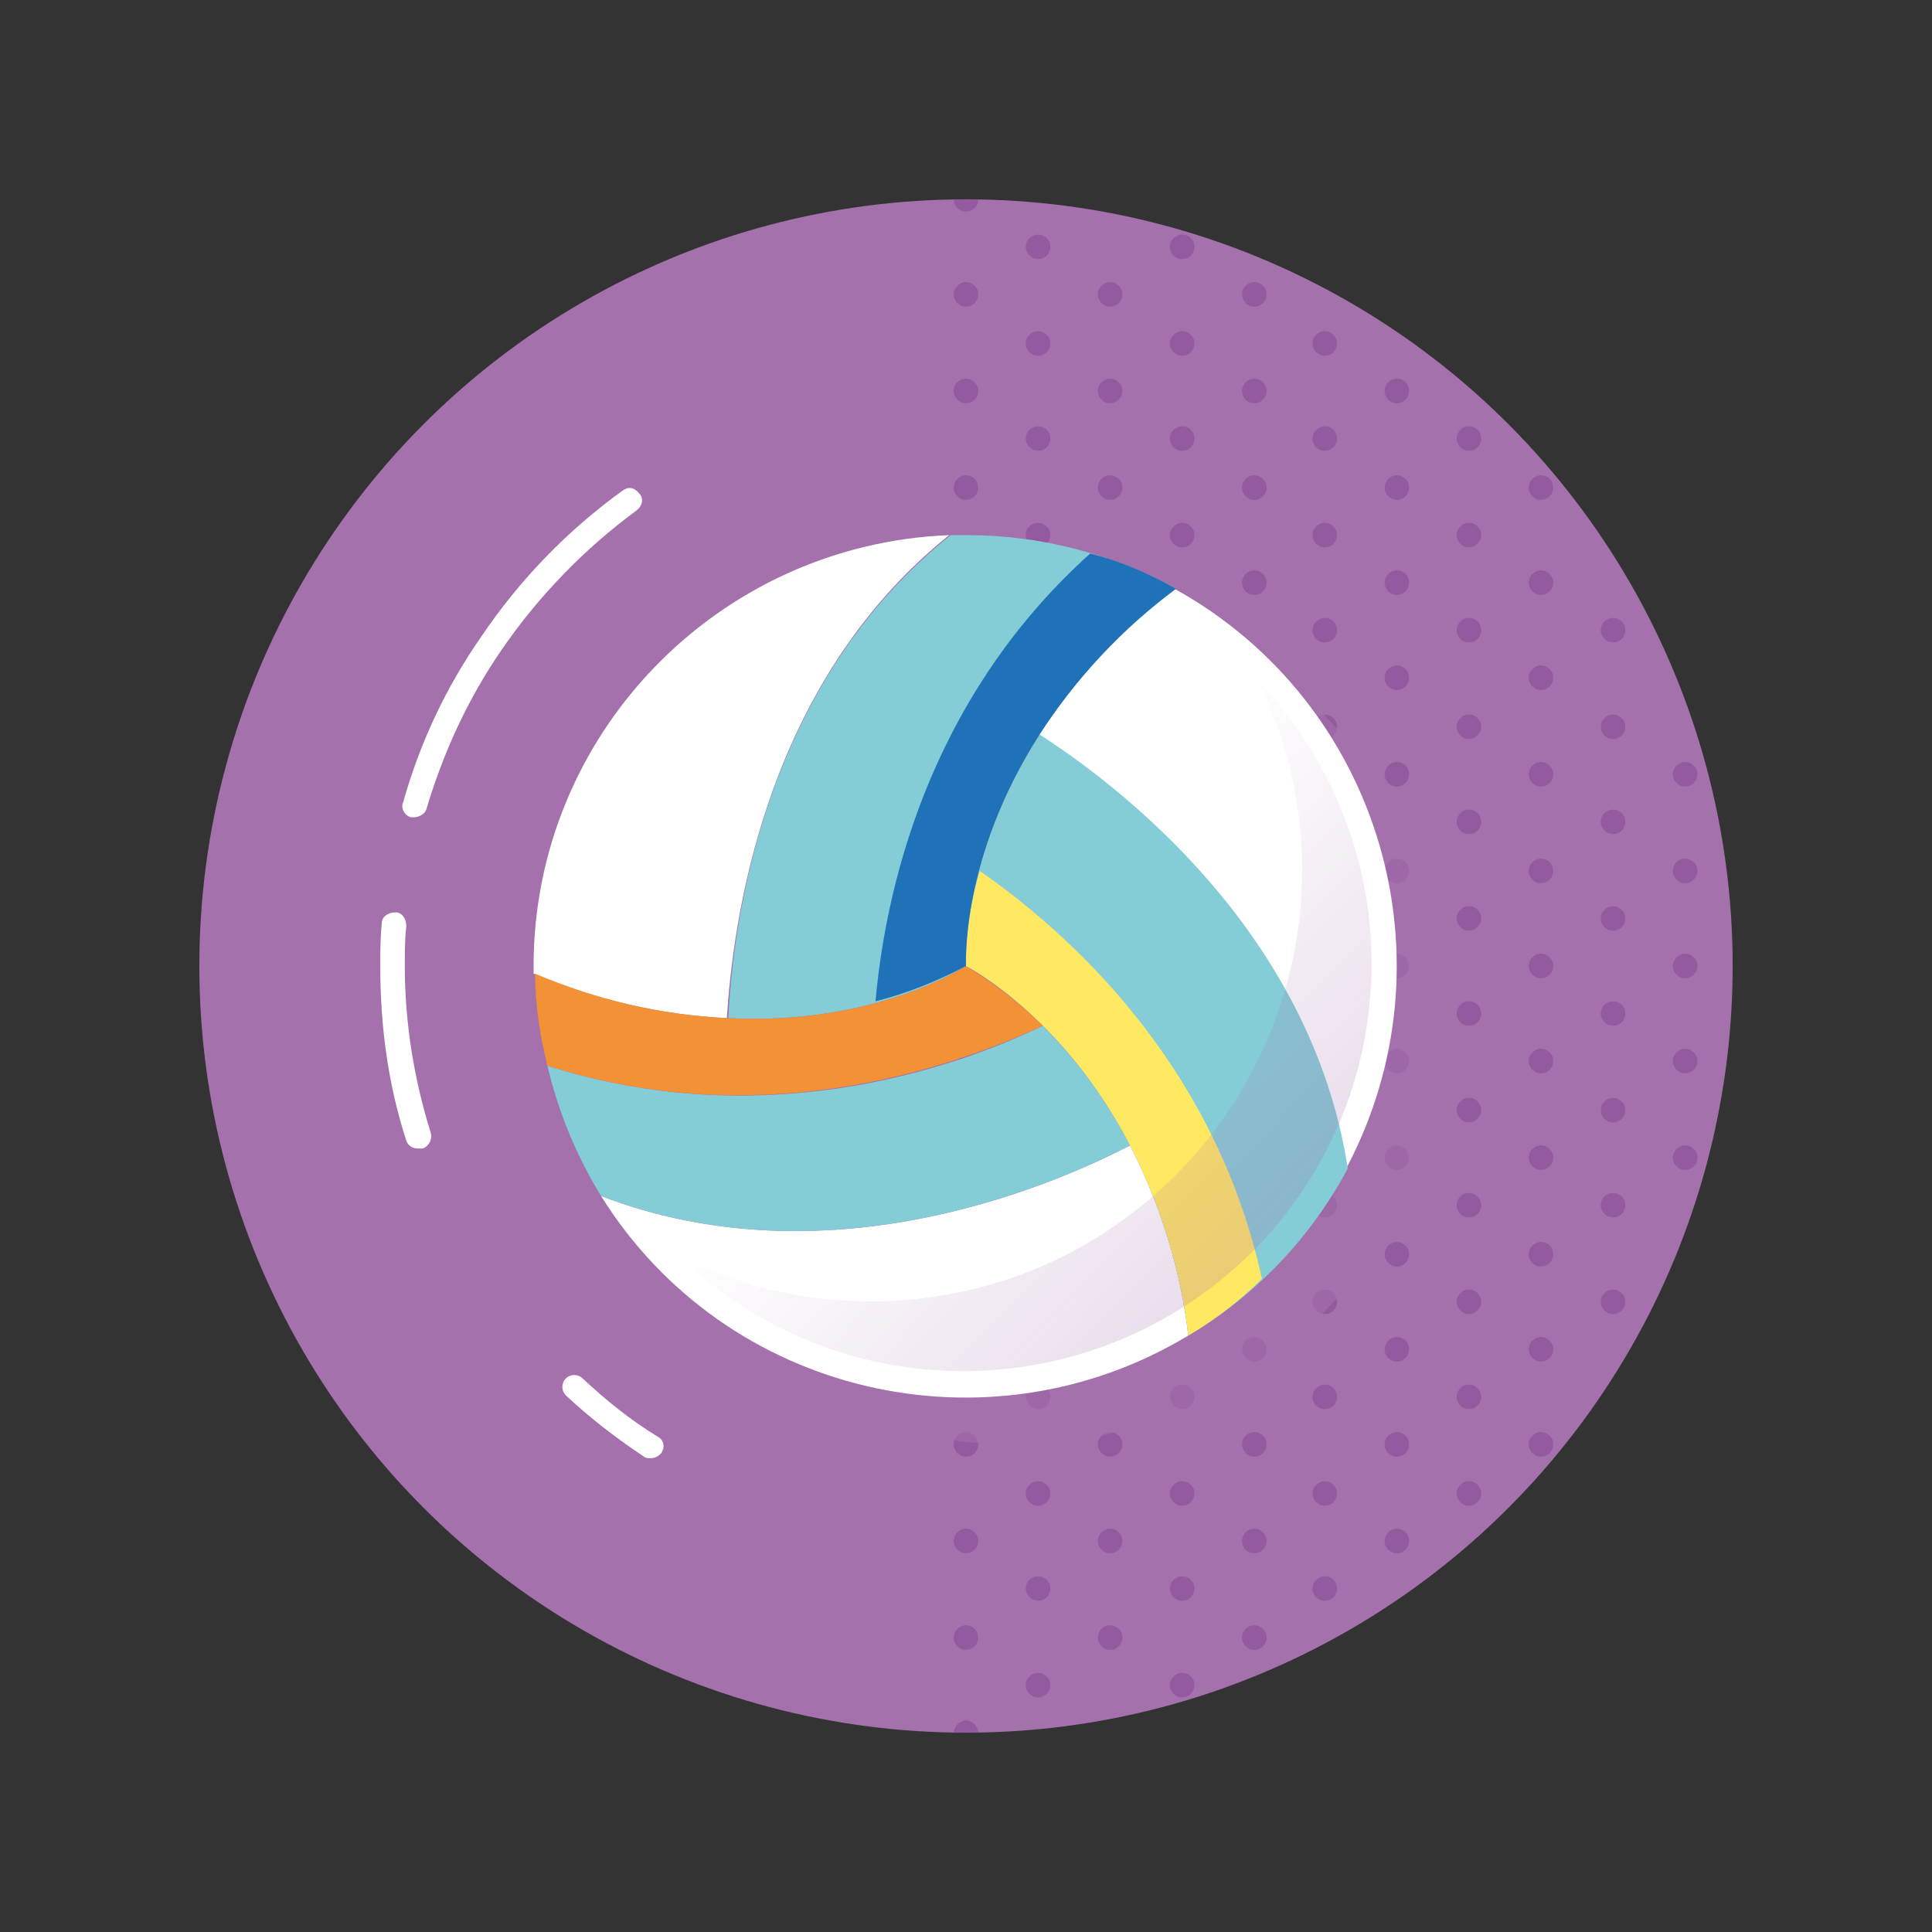 <?xml version="1.0" encoding="utf-8"?>
<!-- Generator: Adobe Illustrator 24.3.0, SVG Export Plug-In . SVG Version: 6.00 Build 0)  -->
<svg version="1.1" id="Layer_1" xmlns="http://www.w3.org/2000/svg" xmlns:xlink="http://www.w3.org/1999/xlink" x="0px" y="0px"
	 viewBox="0 0 126 126" enable-background="new 0 0 126 126" xml:space="preserve">
<rect x="0" y="0" width="126" height="126" fill="#333333" stroke="none"/>
<g>
	<circle fill="#A471AD" cx="63" cy="63" r="50"/>
	<g>
		<circle fill="#935A9F" cx="63" cy="63" r="0.8"/>
		<circle fill="#935A9F" cx="67.7" cy="66.1" r="0.8"/>
		<circle fill="#935A9F" cx="63" cy="69.2" r="0.8"/>
		<circle fill="#935A9F" cx="67.7" cy="72.4" r="0.8"/>
		<circle fill="#935A9F" cx="63" cy="75.5" r="0.8"/>
		<circle fill="#935A9F" cx="67.7" cy="78.6" r="0.8"/>
		<circle fill="#935A9F" cx="63" cy="81.8" r="0.8"/>
		<circle fill="#935A9F" cx="67.7" cy="84.9" r="0.8"/>
		<circle fill="#935A9F" cx="63" cy="88" r="0.8"/>
		<circle fill="#935A9F" cx="67.7" cy="91.1" r="0.8"/>
		<circle fill="#935A9F" cx="63" cy="94.2" r="0.8"/>
		<circle fill="#935A9F" cx="67.7" cy="97.4" r="0.8"/>
		<circle fill="#935A9F" cx="63" cy="100.5" r="0.8"/>
		<circle fill="#935A9F" cx="67.7" cy="103.6" r="0.8"/>
		<circle fill="#935A9F" cx="63" cy="106.8" r="0.8"/>
		<circle fill="#935A9F" cx="67.7" cy="109.9" r="0.8"/>
		<circle fill="#935A9F" cx="63" cy="44.2" r="0.8"/>
		<circle fill="#935A9F" cx="67.7" cy="47.4" r="0.8"/>
		<circle fill="#935A9F" cx="63" cy="50.5" r="0.8"/>
		<circle fill="#935A9F" cx="67.7" cy="53.6" r="0.8"/>
		<circle fill="#935A9F" cx="63" cy="56.8" r="0.8"/>
		<circle fill="#935A9F" cx="67.7" cy="59.9" r="0.8"/>
		<circle fill="#935A9F" cx="63" cy="25.5" r="0.8"/>
		<circle fill="#935A9F" cx="67.7" cy="28.6" r="0.8"/>
		<circle fill="#935A9F" cx="63" cy="31.8" r="0.8"/>
		<circle fill="#935A9F" cx="67.7" cy="34.9" r="0.8"/>
		<circle fill="#935A9F" cx="63" cy="38" r="0.8"/>
		<circle fill="#935A9F" cx="67.7" cy="41.1" r="0.8"/>
		<circle fill="#935A9F" cx="67.7" cy="16.1" r="0.8"/>
		<circle fill="#935A9F" cx="63" cy="19.2" r="0.8"/>
		<circle fill="#935A9F" cx="67.7" cy="22.4" r="0.8"/>
		<circle fill="#935A9F" cx="72.4" cy="63" r="0.8"/>
		<circle fill="#935A9F" cx="77.1" cy="66.1" r="0.8"/>
		<circle fill="#935A9F" cx="72.4" cy="69.2" r="0.8"/>
		<circle fill="#935A9F" cx="77.1" cy="72.4" r="0.8"/>
		<circle fill="#935A9F" cx="72.4" cy="75.5" r="0.8"/>
		<circle fill="#935A9F" cx="77.1" cy="78.6" r="0.8"/>
		<circle fill="#935A9F" cx="72.4" cy="81.8" r="0.8"/>
		<circle fill="#935A9F" cx="77.1" cy="84.9" r="0.8"/>
		<circle fill="#935A9F" cx="72.4" cy="88" r="0.8"/>
		<circle fill="#935A9F" cx="77.1" cy="91.1" r="0.8"/>
		<circle fill="#935A9F" cx="72.4" cy="94.2" r="0.8"/>
		<circle fill="#935A9F" cx="77.1" cy="97.4" r="0.8"/>
		<circle fill="#935A9F" cx="72.4" cy="100.5" r="0.8"/>
		<circle fill="#935A9F" cx="77.1" cy="103.6" r="0.8"/>
		<circle fill="#935A9F" cx="72.4" cy="106.8" r="0.8"/>
		<circle fill="#935A9F" cx="77.1" cy="109.9" r="0.8"/>
		<circle fill="#935A9F" cx="72.4" cy="44.2" r="0.8"/>
		<circle fill="#935A9F" cx="77.1" cy="47.4" r="0.8"/>
		<circle fill="#935A9F" cx="72.4" cy="50.5" r="0.8"/>
		<circle fill="#935A9F" cx="77.1" cy="53.6" r="0.8"/>
		<circle fill="#935A9F" cx="72.4" cy="56.8" r="0.8"/>
		<circle fill="#935A9F" cx="77.1" cy="59.9" r="0.8"/>
		<circle fill="#935A9F" cx="72.4" cy="25.5" r="0.8"/>
		<circle fill="#935A9F" cx="77.1" cy="28.6" r="0.8"/>
		<circle fill="#935A9F" cx="72.4" cy="31.8" r="0.8"/>
		<circle fill="#935A9F" cx="77.1" cy="34.9" r="0.8"/>
		<circle fill="#935A9F" cx="72.4" cy="38" r="0.8"/>
		<circle fill="#935A9F" cx="77.1" cy="41.1" r="0.8"/>
		<circle fill="#935A9F" cx="77.1" cy="16.1" r="0.8"/>
		<circle fill="#935A9F" cx="72.4" cy="19.2" r="0.8"/>
		<circle fill="#935A9F" cx="77.1" cy="22.4" r="0.8"/>
		<circle fill="#935A9F" cx="81.8" cy="63" r="0.8"/>
		<circle fill="#935A9F" cx="86.4" cy="66.1" r="0.8"/>
		<circle fill="#935A9F" cx="81.8" cy="69.2" r="0.8"/>
		<circle fill="#935A9F" cx="86.4" cy="72.4" r="0.8"/>
		<circle fill="#935A9F" cx="81.8" cy="75.5" r="0.8"/>
		<circle fill="#935A9F" cx="86.4" cy="78.6" r="0.8"/>
		<circle fill="#935A9F" cx="81.8" cy="81.8" r="0.8"/>
		<circle fill="#935A9F" cx="86.4" cy="84.9" r="0.8"/>
		<circle fill="#935A9F" cx="81.8" cy="88" r="0.8"/>
		<circle fill="#935A9F" cx="86.4" cy="91.1" r="0.8"/>
		<circle fill="#935A9F" cx="81.8" cy="94.2" r="0.8"/>
		<circle fill="#935A9F" cx="86.4" cy="97.4" r="0.8"/>
		<circle fill="#935A9F" cx="81.8" cy="100.5" r="0.8"/>
		<circle fill="#935A9F" cx="86.4" cy="103.6" r="0.8"/>
		<circle fill="#935A9F" cx="81.8" cy="106.8" r="0.8"/>
		<circle fill="#935A9F" cx="81.8" cy="44.2" r="0.8"/>
		<circle fill="#935A9F" cx="86.4" cy="47.4" r="0.8"/>
		<circle fill="#935A9F" cx="81.8" cy="50.5" r="0.8"/>
		<circle fill="#935A9F" cx="86.4" cy="53.6" r="0.8"/>
		<circle fill="#935A9F" cx="81.8" cy="56.8" r="0.8"/>
		<circle fill="#935A9F" cx="86.4" cy="59.9" r="0.8"/>
		<circle fill="#935A9F" cx="81.8" cy="25.5" r="0.8"/>
		<circle fill="#935A9F" cx="86.4" cy="28.6" r="0.8"/>
		<circle fill="#935A9F" cx="81.8" cy="31.8" r="0.8"/>
		<circle fill="#935A9F" cx="86.4" cy="34.9" r="0.8"/>
		<circle fill="#935A9F" cx="81.8" cy="38" r="0.8"/>
		<circle fill="#935A9F" cx="86.4" cy="41.1" r="0.8"/>
		<circle fill="#935A9F" cx="81.8" cy="19.2" r="0.8"/>
		<circle fill="#935A9F" cx="86.4" cy="22.4" r="0.8"/>
		<circle fill="#935A9F" cx="91.1" cy="63" r="0.8"/>
		<circle fill="#935A9F" cx="95.8" cy="66.1" r="0.8"/>
		<circle fill="#935A9F" cx="91.1" cy="69.2" r="0.8"/>
		<circle fill="#935A9F" cx="95.8" cy="72.4" r="0.8"/>
		<circle fill="#935A9F" cx="91.1" cy="75.5" r="0.8"/>
		<circle fill="#935A9F" cx="95.8" cy="78.6" r="0.8"/>
		<circle fill="#935A9F" cx="91.1" cy="81.8" r="0.8"/>
		<circle fill="#935A9F" cx="95.8" cy="84.9" r="0.8"/>
		<circle fill="#935A9F" cx="91.1" cy="88" r="0.8"/>
		<circle fill="#935A9F" cx="95.8" cy="91.1" r="0.8"/>
		<circle fill="#935A9F" cx="91.1" cy="94.2" r="0.8"/>
		<circle fill="#935A9F" cx="95.8" cy="97.4" r="0.8"/>
		<circle fill="#935A9F" cx="91.1" cy="100.5" r="0.8"/>
		<circle fill="#935A9F" cx="91.1" cy="44.2" r="0.8"/>
		<circle fill="#935A9F" cx="95.8" cy="47.4" r="0.8"/>
		<circle fill="#935A9F" cx="91.1" cy="50.5" r="0.8"/>
		<circle fill="#935A9F" cx="95.8" cy="53.6" r="0.8"/>
		<circle fill="#935A9F" cx="91.1" cy="56.8" r="0.8"/>
		<circle fill="#935A9F" cx="95.8" cy="59.9" r="0.8"/>
		<circle fill="#935A9F" cx="91.1" cy="25.5" r="0.8"/>
		<circle fill="#935A9F" cx="95.8" cy="28.6" r="0.8"/>
		<circle fill="#935A9F" cx="91.1" cy="31.8" r="0.8"/>
		<circle fill="#935A9F" cx="95.8" cy="34.9" r="0.8"/>
		<circle fill="#935A9F" cx="91.1" cy="38" r="0.8"/>
		<circle fill="#935A9F" cx="95.8" cy="41.1" r="0.8"/>
		<circle fill="#935A9F" cx="100.5" cy="63" r="0.8"/>
		<circle fill="#935A9F" cx="105.2" cy="66.1" r="0.8"/>
		<circle fill="#935A9F" cx="100.5" cy="69.2" r="0.8"/>
		<circle fill="#935A9F" cx="105.2" cy="72.4" r="0.8"/>
		<circle fill="#935A9F" cx="100.5" cy="75.5" r="0.8"/>
		<circle fill="#935A9F" cx="105.2" cy="78.6" r="0.8"/>
		<circle fill="#935A9F" cx="100.5" cy="81.8" r="0.8"/>
		<circle fill="#935A9F" cx="105.2" cy="84.9" r="0.8"/>
		<circle fill="#935A9F" cx="100.5" cy="88" r="0.8"/>
		<circle fill="#935A9F" cx="100.5" cy="94.2" r="0.8"/>
		<circle fill="#935A9F" cx="100.5" cy="44.2" r="0.8"/>
		<circle fill="#935A9F" cx="105.2" cy="47.4" r="0.8"/>
		<circle fill="#935A9F" cx="100.5" cy="50.5" r="0.8"/>
		<circle fill="#935A9F" cx="105.2" cy="53.6" r="0.8"/>
		<circle fill="#935A9F" cx="100.5" cy="56.8" r="0.8"/>
		<circle fill="#935A9F" cx="105.2" cy="59.9" r="0.8"/>
		<circle fill="#935A9F" cx="100.5" cy="31.8" r="0.8"/>
		<circle fill="#935A9F" cx="100.5" cy="38" r="0.8"/>
		<circle fill="#935A9F" cx="105.2" cy="41.1" r="0.8"/>
		<circle fill="#935A9F" cx="109.9" cy="63" r="0.8"/>
		<circle fill="#935A9F" cx="109.9" cy="69.2" r="0.8"/>
		<circle fill="#935A9F" cx="109.9" cy="75.5" r="0.8"/>
		<circle fill="#935A9F" cx="109.9" cy="50.5" r="0.8"/>
		<circle fill="#935A9F" cx="109.9" cy="56.8" r="0.8"/>
		<path fill="#935A9F" d="M63.8,113h-1.6c0-0.4,0.4-0.8,0.8-0.8C63.4,112.2,63.8,112.6,63.8,113z"/>
		<path fill="#935A9F" d="M63.8,13c0,0.4-0.3,0.8-0.8,0.8s-0.8-0.4-0.8-0.8H63.8z"/>
	</g>
	<g>
		<path fill="#FFFFFF" d="M42.4,95.1c-0.1,0-0.3,0-0.4-0.1c-1.8-1.2-3.5-2.5-5.1-4c-0.3-0.3-0.3-0.8,0-1.1c0.3-0.3,0.8-0.3,1.1,0
			c1.5,1.4,3.1,2.7,4.9,3.8c0.4,0.2,0.5,0.7,0.2,1.1C42.9,95,42.7,95.1,42.4,95.1z"/>
		<path fill="#FFFFFF" d="M27,53.3c-0.1,0-0.1,0-0.2,0c-0.4-0.1-0.7-0.6-0.5-1c1.1-3.9,2.8-7.5,5.1-10.8c2.5-3.7,5.6-6.9,9.2-9.5
			c0.4-0.3,0.8-0.2,1.1,0.2c0.3,0.3,0.2,0.8-0.2,1.1c-3.4,2.5-6.4,5.6-8.8,9.1c-2.2,3.2-3.8,6.7-4.9,10.4
			C27.7,53.1,27.3,53.3,27,53.3z"/>
		<path fill="#FFFFFF" d="M27.2,74.9c-0.3,0-0.6-0.2-0.7-0.5c-1.2-3.7-1.7-7.5-1.7-11.4c0-0.9,0-1.8,0.1-2.8c0-0.4,0.4-0.7,0.9-0.7
			c0.4,0,0.7,0.4,0.7,0.9c-0.1,0.8-0.1,1.7-0.1,2.6c0,3.7,0.6,7.4,1.7,10.9c0.1,0.4-0.1,0.8-0.5,1C27.4,74.9,27.3,74.9,27.2,74.9z"
			/>
	</g>
	<circle opacity="0.64" fill="#A471AD" enable-background="new    " cx="66.1" cy="66.1" r="28.1"/>
	<path fill="#FFFFFF" d="M61.9,34.9c-15.1,0.6-27.1,13-27.1,28.1c0,0.2,0,0.3,0,0.5c4,1.7,8.3,2.7,12.6,2.9
		C47.8,60.3,49.7,44.7,61.9,34.9z"/>
	<path fill="#84CCD6" d="M47.5,66.4C57.1,66.9,63,63,63,63s-0.4-7,4.8-15.1l0,0c2.4-3.7,5.4-6.9,8.9-9.5c-4.2-2.3-8.9-3.5-13.6-3.5
		c-0.4,0-0.7,0-1.1,0C49.7,44.7,47.8,60.3,47.5,66.4z"/>
	<g>
		<path fill="#FFFFFF" d="M76.6,38.4c-3.5,2.6-6.5,5.8-8.9,9.5c5.1,3.3,17.7,12.8,20.1,28.3C95,62.6,90,45.8,76.6,38.4z"/>
		<path fill="#FFFFFF" d="M39.2,78c8.1,13,25.2,17,38.3,9.1c-0.5-4.3-1.8-8.5-3.8-12.4C68.3,77.5,53.8,83.6,39.2,78z"/>
	</g>
	<g>
		<path fill="#84CCD6" d="M67.8,47.9C62.6,56,63,63,63,63s6.3,3.2,10.7,11.7l0,0c2,3.9,3.3,8.1,3.8,12.4c4.4-2.6,8-6.4,10.4-10.9
			C85.5,60.7,72.9,51.2,67.8,47.9z"/>
		<path fill="#84CCD6" d="M68,66.9c-6.2,3-18.5,7-32.3,2.6c0.7,3,1.9,5.9,3.5,8.5c14.6,5.6,29.1-0.5,34.5-3.3
			C72.2,71.8,70.3,69.2,68,66.9z"/>
	</g>
	<path fill="#F29135" d="M68,66.9c-1.5-1.5-3.2-2.8-5-3.9c0,0-5.9,3.9-15.5,3.4l0,0c-4.4-0.2-8.6-1.2-12.6-2.9c0,2,0.3,4,0.8,6
		C49.5,73.9,61.7,69.8,68,66.9z"/>
	<path fill="#FFE962" d="M63.9,56.8c-0.6,2-0.9,4.1-0.9,6.2c0,0,6.3,3.2,10.7,11.7l0,0c2,3.9,3.3,8.1,3.8,12.4
		c1.7-1,3.4-2.3,4.8-3.7C79.2,69.2,69.5,60.7,63.9,56.8z"/>
	<path fill="#1F72B8" d="M57.1,65.3c2-0.5,4-1.3,5.9-2.3c0,0-0.4-7,4.8-15.1l0,0c2.4-3.7,5.4-6.9,8.9-9.5c-1.8-1-3.6-1.8-5.6-2.3
		C60.3,45.8,57.7,58.5,57.1,65.3z"/>
	
		<linearGradient id="SVGID_1_" gradientUnits="userSpaceOnUse" x1="-6.475" y1="-488.135" x2="-11.258" y2="-492.755" gradientTransform="matrix(4 0 0 4 108 2034)">
		<stop  offset="0" style="stop-color:#A471AD"/>
		<stop  offset="1" style="stop-color:#A471AD;stop-opacity:0"/>
	</linearGradient>
	<path opacity="0.24" fill="url(#SVGID_1_)" enable-background="new    " d="M82.1,44.5c6.8,14,0.9,30.8-13.1,37.6
		c-7.7,3.7-16.7,3.7-24.5,0c10.6,10.1,27.4,9.7,37.6-0.9C91.9,70.9,91.9,54.8,82.1,44.5z"/>
</g>
</svg>
